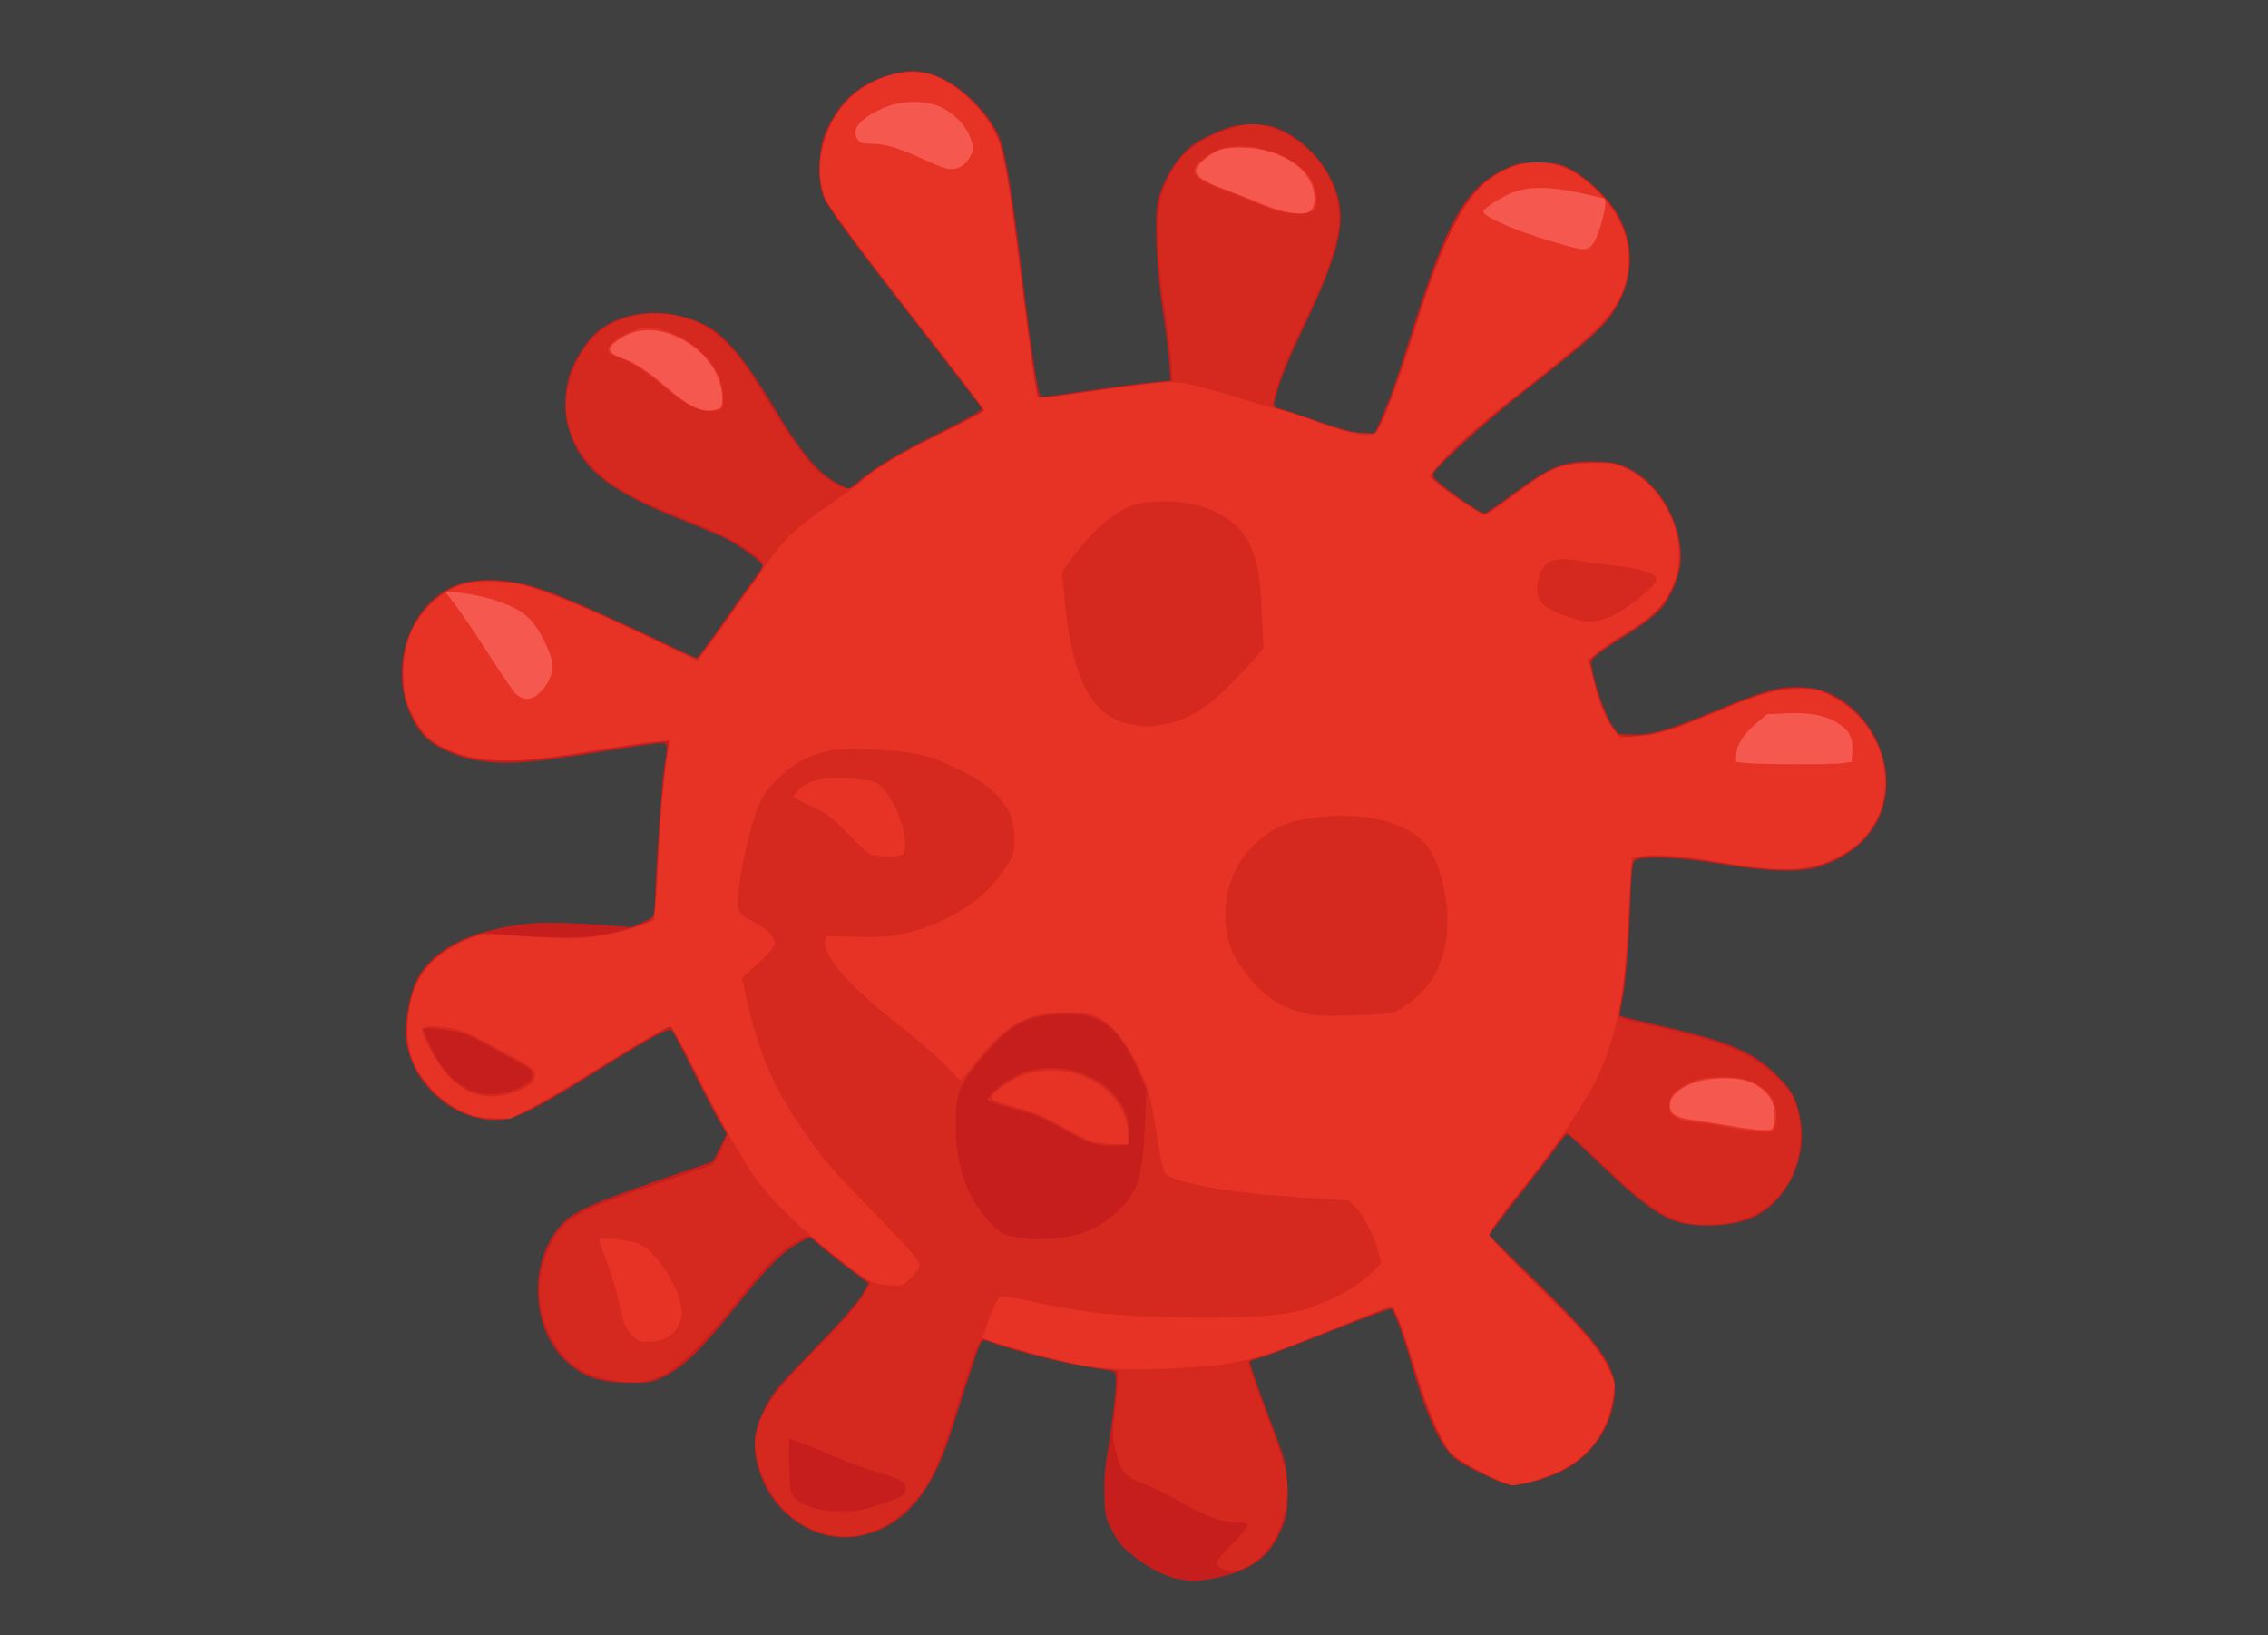<!DOCTYPE svg PUBLIC "-//W3C//DTD SVG 20010904//EN" "http://www.w3.org/TR/2001/REC-SVG-20010904/DTD/svg10.dtd">
<svg version="1.0" xmlns="http://www.w3.org/2000/svg" width="1136px" height="819px" viewBox="0 0 11360 8190" preserveAspectRatio="xMidYMid meet">
<g id="layer101" fill="#404040" stroke="none">
 <path d="M0 4095 l0 -4095 5680 0 5680 0 0 4095 0 4095 -5680 0 -5680 0 0 -4095z"/>
 </g>
<g id="layer102" fill="#c51e1c" stroke="none">
 <path d="M5906 7909 c-67 -11 -158 -58 -236 -122 -50 -40 -73 -69 -100 -121 -32 -63 -35 -77 -38 -173 -3 -66 2 -139 12 -199 23 -135 46 -320 46 -376 0 -42 -3 -48 -22 -52 -13 -2 -81 -14 -153 -26 -120 -21 -339 -77 -445 -115 -41 -15 -46 -15 -57 1 -11 15 -33 81 -150 449 -94 297 -229 458 -427 511 -239 64 -489 -104 -546 -367 -21 -95 -10 -167 41 -266 40 -80 63 -107 245 -294 124 -127 215 -230 238 -268 21 -34 37 -63 35 -65 -2 -1 -42 -31 -89 -66 -47 -35 -111 -86 -144 -114 l-58 -50 -53 27 c-84 45 -159 120 -321 323 -170 213 -255 296 -353 346 -62 31 -71 33 -171 33 -146 0 -223 -23 -307 -92 -193 -156 -214 -511 -42 -699 66 -71 155 -110 637 -275 l123 -42 35 -69 35 -69 -35 -57 c-19 -31 -77 -145 -131 -252 -53 -107 -102 -201 -109 -209 -16 -16 -96 28 -416 228 -252 157 -363 213 -435 219 -220 18 -439 -157 -478 -382 -14 -81 8 -227 46 -310 54 -118 190 -212 368 -255 177 -44 266 -48 544 -30 l170 12 58 -26 c57 -26 57 -26 57 -69 0 -113 32 -603 45 -690 23 -150 26 -141 -47 -133 -35 3 -144 20 -243 36 -401 65 -513 72 -662 44 -105 -20 -212 -74 -257 -129 -182 -221 -115 -596 131 -728 113 -62 305 -57 493 12 117 43 353 148 592 263 l158 76 43 -57 c24 -31 74 -102 112 -157 38 -55 93 -132 122 -171 29 -39 53 -76 53 -82 0 -15 -115 -99 -183 -134 -33 -16 -125 -55 -207 -88 -387 -152 -525 -264 -585 -474 -22 -77 -16 -199 14 -277 32 -83 99 -178 154 -215 143 -99 357 -103 530 -11 93 49 195 174 337 412 134 225 223 330 320 378 l53 27 41 -35 c86 -73 213 -149 416 -250 147 -74 210 -110 207 -119 -3 -8 -126 -168 -273 -357 -377 -484 -499 -649 -520 -705 -28 -72 -25 -229 5 -306 59 -150 158 -247 300 -294 111 -37 181 -37 271 0 125 51 264 193 310 314 28 75 63 286 109 672 52 424 80 610 96 616 6 3 99 -9 207 -26 108 -16 251 -35 318 -42 l123 -12 -7 -96 c-3 -52 -18 -167 -32 -255 -30 -190 -43 -462 -25 -544 26 -121 115 -254 205 -305 22 -13 73 -37 111 -53 59 -24 84 -28 160 -28 82 0 97 3 159 34 138 68 253 220 276 368 21 128 -26 289 -173 598 -89 185 -135 303 -152 382 -6 29 -4 33 22 38 15 4 80 24 143 47 168 59 239 78 290 78 l46 0 32 -72 c52 -121 68 -167 153 -435 178 -566 270 -725 474 -820 53 -25 71 -28 160 -28 93 0 104 3 162 32 75 39 169 125 218 198 110 167 105 362 -14 532 -53 74 -144 155 -450 394 -169 132 -419 359 -441 399 -7 14 4 27 55 68 78 63 183 132 201 132 7 0 70 -43 140 -95 192 -143 261 -170 427 -163 80 3 101 7 159 36 154 76 268 283 256 463 -5 67 -36 150 -81 217 -27 39 -109 105 -197 157 -36 21 -89 56 -118 78 -53 40 -54 42 -48 81 12 80 66 234 98 282 l33 49 67 3 c95 4 175 -18 392 -107 290 -120 356 -138 480 -128 230 17 420 258 403 509 -12 186 -142 332 -346 392 -90 26 -254 21 -475 -16 -231 -38 -419 -44 -441 -15 -8 12 -15 78 -19 205 -8 232 -23 406 -41 496 -8 38 -13 71 -11 73 1 2 99 26 217 53 348 81 458 130 586 262 62 63 88 118 103 216 30 190 -72 398 -232 476 -101 49 -292 59 -401 21 -86 -31 -190 -109 -360 -273 -92 -89 -171 -162 -176 -162 -5 0 -31 30 -57 68 -26 37 -89 119 -139 182 -50 63 -115 147 -144 185 l-53 70 224 220 c376 369 434 461 397 637 -28 135 -120 254 -246 321 -85 45 -227 82 -275 73 -41 -7 -182 -74 -251 -118 -82 -52 -154 -200 -233 -473 -40 -141 -91 -282 -104 -290 -5 -3 -138 46 -297 109 -158 63 -315 122 -348 132 -33 10 -62 19 -64 20 -5 4 37 126 112 324 69 182 70 187 75 298 5 128 -4 176 -51 265 -60 115 -166 178 -347 207 -72 11 -75 11 -144 -1z"/>
 </g>
<g id="layer103" fill="#d5281f" stroke="none">
 <path d="M6131 7861 c-13 -3 -29 -14 -35 -23 -9 -14 4 -32 72 -101 45 -47 82 -91 82 -98 0 -10 -17 -14 -63 -15 -77 -2 -142 -26 -277 -104 -58 -33 -136 -72 -175 -86 -105 -40 -118 -56 -150 -181 -14 -56 -14 -74 0 -185 8 -67 15 -141 15 -163 l0 -41 -92 -12 c-151 -19 -436 -92 -582 -148 -18 -7 -54 87 -125 319 -102 332 -144 422 -252 530 -181 181 -426 190 -610 20 -73 -68 -133 -183 -151 -288 -10 -64 -9 -77 10 -141 33 -108 89 -183 296 -394 130 -133 203 -216 228 -259 l37 -64 -87 -65 c-48 -36 -115 -90 -150 -120 -57 -49 -65 -53 -91 -44 -91 32 -194 130 -350 332 -131 169 -277 315 -351 352 -83 42 -142 50 -250 34 -154 -23 -252 -89 -319 -215 -78 -146 -79 -321 -4 -466 72 -139 118 -165 572 -319 119 -41 224 -77 235 -82 19 -7 76 -123 76 -155 0 -10 -17 -45 -37 -76 -20 -32 -72 -131 -115 -220 -43 -90 -89 -181 -103 -204 l-26 -40 -77 42 c-42 23 -178 105 -301 181 -287 179 -372 224 -446 238 -114 22 -246 -22 -344 -114 -131 -124 -172 -239 -146 -412 18 -120 49 -189 112 -252 87 -87 235 -156 315 -147 142 17 395 24 489 14 99 -10 266 -55 302 -81 14 -11 19 -53 32 -303 14 -254 30 -429 51 -557 l7 -37 -69 6 c-38 3 -177 23 -309 45 -297 49 -479 59 -604 34 -98 -20 -207 -72 -245 -116 -171 -204 -135 -541 75 -695 87 -64 146 -79 289 -72 101 5 129 10 225 45 138 49 282 112 553 242 118 56 219 99 226 97 7 -3 52 -62 102 -132 49 -70 122 -173 163 -228 84 -113 84 -110 5 -169 -70 -54 -161 -100 -336 -169 -246 -98 -361 -160 -444 -243 -160 -160 -192 -351 -93 -548 48 -95 104 -154 182 -191 106 -50 215 -60 337 -31 148 34 259 135 391 351 195 319 260 405 353 467 82 54 99 55 154 9 92 -78 190 -137 404 -242 120 -58 218 -110 218 -115 0 -5 -102 -140 -227 -300 -359 -458 -544 -707 -569 -761 -47 -103 -38 -236 25 -368 58 -122 142 -196 276 -242 163 -56 293 -19 435 124 146 147 159 194 245 883 52 418 77 594 86 602 2 2 123 -14 269 -35 146 -21 296 -41 334 -44 l69 -7 -6 -91 c-4 -51 -20 -183 -37 -294 -40 -268 -42 -463 -6 -566 53 -149 134 -233 278 -291 122 -49 176 -55 266 -27 121 37 238 140 295 263 86 185 57 329 -152 758 -69 140 -127 296 -133 353 -3 28 0 30 62 46 36 9 117 37 180 61 90 33 132 44 195 48 l80 4 42 -98 c23 -55 67 -178 98 -274 117 -365 168 -508 216 -608 95 -202 168 -285 304 -349 52 -24 72 -28 150 -28 120 0 178 28 292 141 111 109 155 198 161 323 5 106 -18 183 -84 283 -61 91 -74 102 -530 463 -149 118 -341 297 -364 340 -13 24 -12 27 21 55 61 54 229 162 242 157 7 -3 67 -45 132 -94 149 -110 157 -115 228 -142 45 -16 84 -22 170 -24 103 -2 117 0 169 25 174 81 302 319 268 500 -16 81 -63 171 -117 223 -26 26 -97 78 -158 116 -60 38 -125 81 -143 97 l-34 28 26 104 c30 119 73 218 110 255 20 20 35 25 78 25 70 0 193 -31 298 -74 47 -19 139 -57 205 -84 157 -64 241 -85 342 -85 72 0 91 4 147 32 201 99 322 335 272 529 -30 119 -86 196 -191 264 -142 93 -299 105 -625 49 -127 -22 -218 -32 -291 -32 -170 0 -156 -15 -163 169 -10 236 -26 438 -41 527 -8 44 -15 87 -15 96 0 20 -3 19 220 69 317 72 444 127 567 243 85 81 112 139 120 257 18 254 -145 455 -388 480 -220 22 -320 -28 -598 -295 -95 -91 -178 -164 -184 -162 -6 2 -39 41 -72 88 -34 46 -111 147 -173 224 -61 77 -119 155 -129 173 l-18 34 236 231 c246 241 319 328 371 435 27 57 29 70 23 121 -29 238 -179 389 -452 451 -41 9 -61 9 -90 0 -70 -23 -235 -113 -269 -147 -43 -43 -114 -190 -154 -318 -93 -298 -123 -387 -138 -404 -17 -19 -24 -17 -312 99 -162 66 -322 127 -357 136 -60 16 -62 18 -57 43 4 14 46 134 95 265 99 264 110 321 90 443 -24 137 -100 255 -196 299 -51 24 -72 27 -114 15z m-1719 -328 c83 -27 112 -41 120 -58 18 -39 -5 -62 -85 -86 -132 -39 -221 -72 -352 -130 -71 -31 -134 -54 -139 -51 -10 5 -2 246 9 274 19 47 131 87 248 88 76 0 105 -5 199 -37z m973 -1347 c115 -30 222 -108 285 -206 40 -62 57 -155 66 -364 l7 -156 -29 -67 c-68 -163 -133 -248 -219 -289 -42 -20 -65 -24 -150 -24 -205 0 -289 46 -450 247 -98 122 -109 155 -107 328 2 189 58 346 167 463 58 63 76 71 195 86 54 6 180 -3 235 -18z m-2780 -741 c53 -27 60 -33 60 -60 0 -26 -7 -33 -60 -60 -33 -17 -96 -52 -140 -78 -44 -26 -105 -57 -135 -68 -55 -21 -210 -39 -210 -24 0 4 17 44 38 89 47 98 114 175 185 211 73 37 175 33 262 -10z"/>
 <path d="M5463 5724 c-23 -8 -80 -36 -125 -62 -112 -64 -145 -78 -272 -112 -60 -16 -113 -33 -118 -38 -14 -14 72 -91 140 -124 88 -44 207 -51 311 -19 156 47 256 165 256 300 l0 66 -75 2 c-47 2 -91 -3 -117 -13z"/>
 </g>
<g id="layer104" fill="#e63326" stroke="none">
 <path d="M7480 7402 c-89 -39 -195 -103 -218 -131 -41 -49 -125 -252 -172 -411 -52 -175 -106 -320 -119 -320 -4 0 -119 45 -255 100 -442 179 -489 191 -798 211 -242 15 -402 8 -555 -25 -112 -24 -352 -91 -415 -115 l-28 -10 28 -80 c16 -43 36 -91 46 -106 20 -31 4 -32 221 13 220 46 379 62 665 69 338 7 558 -7 664 -42 142 -47 266 -117 338 -192 l37 -38 -14 -55 c-20 -76 -80 -191 -118 -227 l-32 -30 -253 -17 c-304 -20 -529 -55 -638 -101 -37 -15 -44 -39 -74 -237 -24 -164 -40 -218 -99 -337 -55 -113 -126 -195 -196 -228 -42 -19 -66 -23 -150 -23 -204 0 -302 55 -462 256 -36 46 -68 84 -71 84 -2 0 -41 -37 -86 -83 -44 -45 -151 -137 -236 -203 -235 -185 -365 -332 -358 -407 3 -28 6 -32 28 -29 14 2 88 3 165 4 120 1 154 -3 236 -25 107 -28 214 -78 305 -142 71 -51 121 -105 175 -187 36 -57 39 -66 39 -133 0 -106 -22 -158 -96 -231 -50 -50 -87 -74 -189 -124 -148 -72 -220 -88 -445 -97 -157 -6 -224 4 -325 51 -58 26 -154 110 -194 170 -48 71 -105 279 -131 479 -15 107 -7 123 79 167 65 32 101 70 101 106 0 15 -25 46 -82 98 l-82 75 23 103 c58 258 132 436 266 633 113 166 142 201 360 425 99 102 196 204 214 228 31 40 33 45 20 68 -7 14 -29 39 -48 56 -34 30 -37 30 -105 24 -79 -7 -97 -17 -231 -121 -242 -189 -400 -350 -482 -492 -26 -46 -65 -111 -86 -146 -20 -34 -91 -169 -157 -299 -67 -131 -126 -238 -132 -238 -16 0 -171 89 -390 227 -112 69 -250 151 -308 181 l-104 54 -92 -4 c-79 -3 -100 -8 -160 -38 -91 -44 -180 -133 -224 -223 -39 -80 -49 -173 -30 -284 28 -168 118 -275 293 -348 l68 -28 187 11 c103 7 219 12 257 12 105 0 240 -24 337 -60 l86 -31 6 -72 c4 -40 11 -166 16 -282 9 -184 25 -357 47 -504 l6 -44 -74 7 c-41 4 -168 22 -284 41 -306 50 -387 58 -505 52 -117 -7 -186 -23 -266 -62 -72 -35 -119 -85 -161 -173 -31 -63 -37 -86 -41 -166 -8 -151 30 -266 117 -360 114 -122 229 -155 431 -126 110 16 349 113 725 294 l199 97 18 -23 c25 -33 250 -351 330 -466 83 -121 150 -184 308 -291 69 -46 141 -99 160 -117 67 -62 200 -142 409 -245 116 -57 211 -108 211 -114 0 -5 -118 -161 -262 -345 -352 -452 -522 -680 -537 -721 -57 -156 -7 -361 119 -490 116 -119 302 -170 432 -118 121 47 247 169 308 295 38 78 65 238 125 724 47 384 74 572 85 590 4 6 86 -2 236 -25 126 -19 278 -39 338 -45 137 -14 163 -9 461 82 72 22 155 46 185 53 30 8 93 28 140 45 169 64 276 89 318 75 35 -11 96 -165 232 -593 143 -450 252 -641 410 -722 161 -82 316 -56 462 78 181 167 225 379 120 576 -41 79 -176 206 -426 402 -270 211 -382 309 -461 401 l-57 68 43 38 c58 50 217 157 234 157 8 0 67 -40 132 -88 203 -152 249 -171 407 -173 97 -1 109 1 171 29 218 102 327 397 225 605 -42 84 -103 143 -231 219 -52 31 -114 74 -138 95 l-44 39 27 110 c31 124 60 194 101 243 l29 34 85 -6 c105 -6 174 -27 406 -124 216 -90 300 -113 410 -113 74 0 89 3 154 36 169 84 272 247 272 429 1 93 -18 157 -67 230 -42 64 -64 85 -139 130 -146 88 -283 98 -597 46 -211 -35 -340 -46 -413 -34 l-50 8 -7 85 c-4 47 -11 180 -17 295 -17 346 -69 576 -174 767 -82 148 -191 308 -320 470 -141 176 -197 254 -197 273 0 10 107 124 249 264 246 244 307 316 357 426 23 49 24 58 14 118 -36 228 -169 364 -415 427 -43 11 -83 20 -89 19 -6 0 -49 -17 -96 -37z m-4903 -1932 c66 -23 103 -54 103 -86 0 -25 -28 -48 -105 -86 -27 -14 -86 -46 -130 -72 -44 -25 -109 -55 -144 -66 -67 -21 -176 -27 -186 -10 -12 19 71 174 124 232 96 105 208 134 338 88z m4416 -406 c169 -87 257 -242 257 -453 0 -150 -52 -325 -118 -394 -93 -98 -295 -149 -507 -127 -135 14 -196 33 -275 85 -135 90 -212 237 -212 405 0 114 27 195 92 282 93 122 165 174 293 209 63 17 94 19 255 14 143 -4 190 -8 215 -21z m-1173 -1434 c111 -17 214 -76 323 -183 51 -50 114 -117 140 -147 l46 -56 -9 -174 c-10 -196 -21 -260 -58 -339 -68 -146 -245 -229 -465 -219 -77 3 -103 9 -158 34 -80 38 -178 127 -260 237 l-59 80 6 71 c36 460 136 660 346 695 73 12 75 12 148 1z m2234 -536 c77 -27 254 -169 244 -196 -11 -28 -78 -49 -196 -64 -64 -7 -144 -18 -177 -24 -89 -15 -147 -12 -171 8 -48 38 -69 129 -43 185 14 31 72 64 163 93 74 24 105 24 180 -2z"/>
 <path d="M3165 6687 c-18 -18 -38 -51 -43 -73 -5 -21 -19 -80 -31 -130 -12 -50 -37 -129 -56 -177 -19 -48 -35 -91 -35 -97 0 -17 159 -1 207 22 97 45 227 272 207 363 -17 80 -78 125 -168 125 -41 0 -53 -5 -81 -33z"/>
 <path d="M5463 5714 c-23 -8 -82 -37 -130 -65 -108 -62 -137 -74 -266 -109 -65 -17 -102 -32 -102 -40 0 -28 103 -99 176 -121 246 -75 509 84 509 307 l0 44 -72 0 c-40 -1 -92 -8 -115 -16z"/>
 <path d="M8650 5645 c-69 -13 -138 -24 -155 -24 -43 -1 -102 -19 -120 -37 -21 -21 -19 -76 4 -106 11 -14 48 -38 83 -54 56 -26 74 -29 163 -29 87 0 107 3 156 26 71 34 110 83 116 147 3 26 0 59 -6 75 -10 25 -15 27 -63 26 -29 0 -109 -11 -178 -24z"/>
 <path d="M4361 4279 c-14 -5 -65 -52 -115 -104 -77 -80 -104 -100 -174 -134 -46 -22 -89 -42 -95 -44 -15 -5 28 -54 66 -74 50 -25 133 -33 241 -22 92 9 104 13 133 41 86 83 151 306 99 340 -16 11 -127 9 -155 -3z"/>
 <path d="M3465 2036 c-27 -13 -87 -55 -132 -93 -99 -85 -165 -128 -226 -149 -25 -8 -51 -22 -58 -30 -25 -30 74 -102 162 -118 128 -23 323 92 385 228 30 66 37 161 14 176 -27 17 -94 10 -145 -14z"/>
 <path d="M6410 1060 c-19 -5 -69 -23 -110 -40 -41 -18 -119 -49 -173 -69 -102 -38 -147 -67 -147 -97 0 -29 76 -90 137 -109 146 -46 380 33 449 152 31 51 38 129 15 157 -15 18 -108 21 -171 6z"/>
 </g>
<g id="layer105" fill="#f5584f" stroke="none">
 <path d="M8670 5639 c-58 -10 -141 -23 -185 -29 -97 -12 -129 -36 -119 -89 14 -68 131 -121 266 -121 85 0 132 11 178 43 65 43 90 105 76 181 -7 36 -7 36 -59 35 -29 0 -99 -9 -157 -20z"/>
 <path d="M8740 3821 l-45 -6 2 -40 c3 -48 39 -102 106 -158 l47 -40 103 -5 c116 -5 194 11 259 54 51 32 70 73 66 137 l-3 52 -45 7 c-55 8 -427 7 -490 -1z"/>
 <path d="M2586 3478 c-14 -13 -74 -101 -135 -196 -94 -146 -134 -206 -214 -310 -8 -11 0 -12 44 -7 190 24 320 74 384 147 42 50 95 158 102 210 10 73 -65 178 -127 178 -16 0 -40 -10 -54 -22z"/>
 <path d="M3510 2051 c-50 -16 -90 -42 -167 -108 -95 -82 -165 -128 -226 -149 -84 -29 -82 -57 8 -109 179 -104 471 66 491 286 3 30 1 60 -4 67 -11 16 -69 24 -102 13z"/>
 <path d="M7775 1210 c-186 -55 -345 -124 -345 -150 0 -18 104 -83 161 -101 83 -26 176 -24 317 6 64 14 122 27 129 29 18 7 -22 172 -52 218 -32 48 -42 48 -210 -2z"/>
 <path d="M6432 1059 c-23 -4 -82 -24 -130 -45 -48 -20 -127 -51 -176 -69 -94 -34 -136 -62 -136 -91 0 -26 74 -89 122 -104 61 -18 174 -14 249 10 137 42 223 132 223 233 0 75 -34 90 -152 66z"/>
 <path d="M4735 843 c-11 -2 -65 -25 -120 -50 -119 -55 -182 -73 -252 -73 -44 0 -55 -4 -68 -24 -31 -47 6 -96 114 -148 84 -41 190 -49 278 -22 73 23 150 96 175 168 16 44 17 51 2 81 -27 58 -74 82 -129 68z"/>
 </g>

</svg>